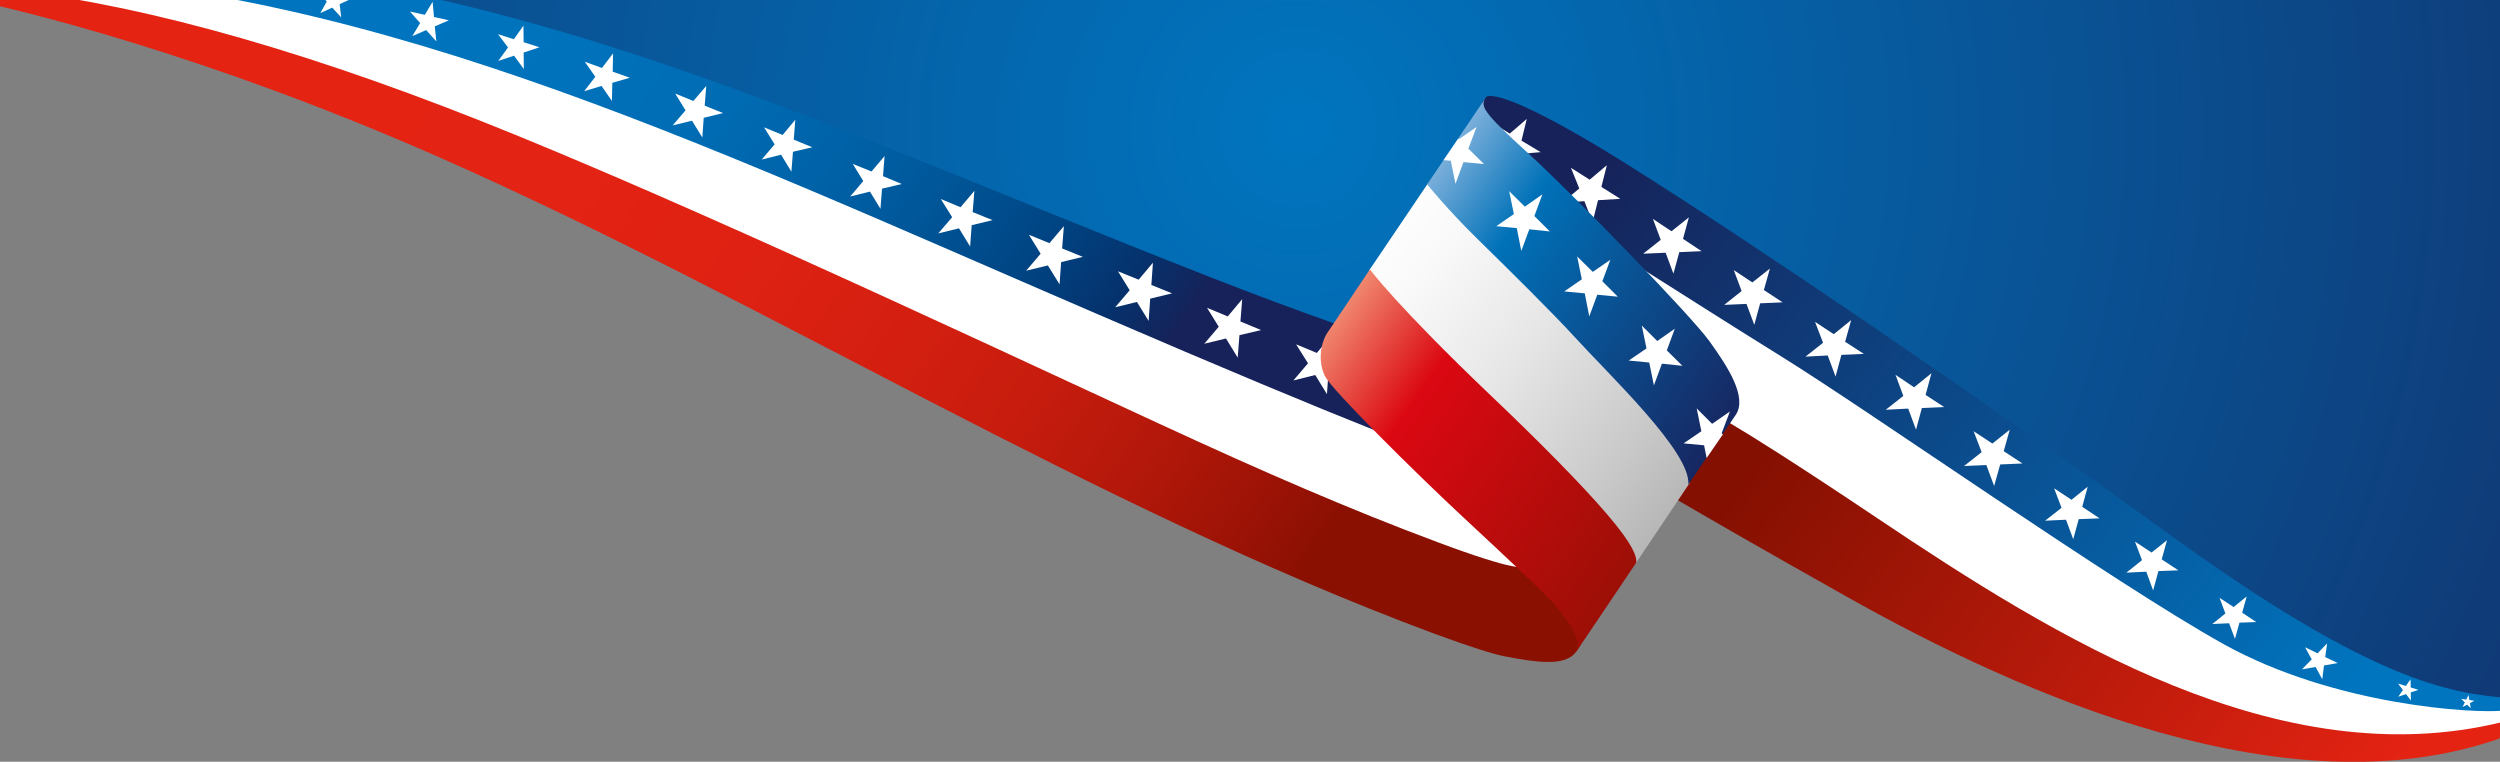 <?xml version="1.0" encoding="utf-8"?>
<!-- Generator: Adobe Illustrator 19.0.0, SVG Export Plug-In . SVG Version: 6.00 Build 0)  -->
<svg version="1.1" id="Capa_1" xmlns="http://www.w3.org/2000/svg" xmlns:xlink="http://www.w3.org/1999/xlink" x="0px" y="0px"
	 viewBox="0 0 1280 390" style="enable-background:new 0 0 1280 390;" xml:space="preserve">
<rect x="0" y="0" width="1280" height="390" fill="#808080" stroke="none"/>
<style type="text/css">
	.st0{clip-path:url(#XMLID_119_);}
	.st1{fill-rule:evenodd;clip-rule:evenodd;fill:url(#XMLID_120_);}
	.st2{fill:#FFFFFF;}
	.st3{fill-rule:evenodd;clip-rule:evenodd;fill:url(#XMLID_121_);}
	.st4{fill-rule:evenodd;clip-rule:evenodd;fill:url(#XMLID_122_);}
	.st5{fill-rule:evenodd;clip-rule:evenodd;fill:url(#XMLID_123_);}
	.st6{fill-rule:evenodd;clip-rule:evenodd;fill:url(#XMLID_124_);}
	.st7{fill-rule:evenodd;clip-rule:evenodd;fill:#FFFFFF;}
	.st8{fill-rule:evenodd;clip-rule:evenodd;fill:url(#XMLID_125_);}
	.st9{fill-rule:evenodd;clip-rule:evenodd;fill:url(#XMLID_126_);}
	.st10{fill-rule:evenodd;clip-rule:evenodd;fill:url(#XMLID_127_);}
</style>
<defs>
	<rect id="XMLID_110_" width="1280" height="390"/>
</defs>
<clipPath id="XMLID_119_">
	<use xlink:href="#XMLID_110_"  style="overflow:visible;"/>
</clipPath>
<g id="XMLID_66_" class="st0">
	
		<radialGradient id="XMLID_120_" cx="633.544" cy="-31.618" r="948.462" gradientTransform="matrix(0.988 0.156 -0.156 0.988 33.724 -2.044)" gradientUnits="userSpaceOnUse">
		<stop  offset="0" style="stop-color:#0075BF"/>
		<stop  offset="1" style="stop-color:#162259"/>
	</radialGradient>
	<path id="XMLID_109_" class="st1" d="M-14.5-16.2L-14.5-16.2l0.5-3.3c239.2-13.2,405.5,73.7,634.1,163.1
		c22.8,8.9,44,16.7,62.8,23.4l18.7-27.8l29.2-43.3l29.4-43.5c0.5-0.7,0.5-0.8,0.7-1.1l0,0l0-0.1l0,0l0,0l0,0l0,0
		c1.6-1.8,13.6-2.5,74.8,36.1c61.2,38.6,175.5,115.9,277.2,189.4c101.7,73.5,141.3,79.5,169.9,82l150.8-952.4L110.2-803.4
		L-14.5-16.2z"/>
	<path id="XMLID_108_" class="st2" d="M911.8,234.4c-9.2-5.9-18.4-11.7-27.7-17.2l3.6-5.4c2.8-4.1,1.7-9.8-1.1-16.1
		c-2.9-6.6-7.8-13.6-12.3-20c-2.8-3.9-10.4-12.4-20.1-22.9c-6.8-7.3-13.6-14.4-20.6-21.5l9.9,6.3c14.7,9.4,32.5,20.6,49.9,31.6
		c6.6,4.1,13.2,8.3,19.8,12.4c26.2,16,51.6,33.8,77.2,51c52.3,35.2,113.6,76.4,148.8,96c36,19.7,77.7,30.1,118.4,33.4
		c5.8,0.5,10.8,0.7,14.9,0.7c3.2,0,6.5,0,9.7-0.3l-1.3,8.4c-27.4,6.6-54.9,7.9-82,4.7c-29.5-3.5-58.6-11.9-87-23.4
		c-54.4-22-105.8-55.1-151.1-85.4C940,252.7,924,242.2,911.8,234.4z"/>
	<path id="XMLID_107_" class="st2" d="M-16.2-5.6l1.6-9.9c178.2,1.9,335.7,70.3,522.4,151.4c17.6,7.7,35.5,15.4,55.2,23.9
		c31.9,13.7,59.2,25.3,82.7,35.2c23.7,9.9,43.8,18.1,60.9,24.9c12.7,12.8,25.6,25.3,38.7,37.7c12.4,11.7,24.9,23.2,37.2,34.8
		c-3.3-0.6-6.5-1.2-9.8-1.8c-3.7-0.7-10.9-2.8-21.8-6.5c-16.6-5.7-32.9-12.1-49.2-18.6c-23.4-9.4-46.6-19.4-69.6-29.7
		c-24-10.7-47.7-21.8-71.5-32.8C454.5,153.8,316.4,89.8,226.9,55.7C166.6,32.9,104.5,12.6,40.8,1.4C30.6-0.4,20.7-1.9,11.2-3.1
		C2.1-4.2-7-5.1-16.2-5.6z"/>
	
		<linearGradient id="XMLID_121_" gradientUnits="userSpaceOnUse" x1="122.678" y1="-27.62" x2="653.253" y2="231.159" gradientTransform="matrix(0.988 0.156 -0.156 0.988 33.724 -2.044)">
		<stop  offset="0" style="stop-color:#E42313"/>
		<stop  offset="0.299" style="stop-color:#E32313"/>
		<stop  offset="0.469" style="stop-color:#DD2112"/>
		<stop  offset="0.605" style="stop-color:#D31F10"/>
		<stop  offset="0.724" style="stop-color:#C61C0E"/>
		<stop  offset="0.832" style="stop-color:#B3180A"/>
		<stop  offset="0.93" style="stop-color:#9D1306"/>
		<stop  offset="1" style="stop-color:#8A1002"/>
	</linearGradient>
	<path id="XMLID_106_" class="st3" d="M-17-0.5C7,4.2,104.4,27.2,226.4,81.2c165.7,73.2,332.6,178,507.3,243
		c19.5,7.2,31.3,10.8,36.4,11.8c17.3,3.3,31.3,5.3,36.9-2.3c0.6-0.9,1.4-1.9,2.1-3.1c0.6-6.5-7.1-15.5-10.2-19.6
		c-2.1-2.8-9.7-10.3-20.5-20.4c-1.8-0.3-3.6-0.6-5.4-1c-5.1-1-16.9-4.5-36.4-11.8c-22.9-8.5-45.8-17.8-68.5-27.5
		c-22.3-9.5-47.2-20.7-74.9-33.5c-108.9-50.4-267-124.5-365.8-162.2C128.6,16.8,46.4-3.2-16-6.9L-17-0.5z"/>
	
		<linearGradient id="XMLID_122_" gradientUnits="userSpaceOnUse" x1="912.78" y1="60.251" x2="1225.287" y2="233.476" gradientTransform="matrix(0.988 0.156 -0.156 0.988 33.724 -2.044)">
		<stop  offset="0" style="stop-color:#841001"/>
		<stop  offset="1" style="stop-color:#E42313"/>
	</linearGradient>
	<path id="XMLID_105_" class="st4" d="M1281.1,369.7c-114.2,28-229-43.4-319.5-104.1c-42.9-28.8-65.4-42.8-76.6-49.4l-26.8,39.4
		c14.1,8.3,40.6,23.6,86.6,49.5c92.1,51.9,227.2,110.7,335,73L1281.1,369.7z"/>
	
		<linearGradient id="XMLID_123_" gradientUnits="userSpaceOnUse" x1="97.663" y1="-73.259" x2="555.638" y2="150.111" gradientTransform="matrix(0.988 0.156 -0.156 0.988 33.724 -2.044)">
		<stop  offset="0" style="stop-color:#0075BF"/>
		<stop  offset="0.299" style="stop-color:#0073BD"/>
		<stop  offset="0.469" style="stop-color:#006DB5"/>
		<stop  offset="0.605" style="stop-color:#0063A9"/>
		<stop  offset="0.724" style="stop-color:#005698"/>
		<stop  offset="0.832" style="stop-color:#004584"/>
		<stop  offset="0.93" style="stop-color:#05326D"/>
		<stop  offset="1" style="stop-color:#162259"/>
	</linearGradient>
	<path id="XMLID_104_" class="st5" d="M-14.8-14.2C180.4-12.1,351,70,562.5,161.1c63.3,27.3,109.4,46.5,143.6,60.1
		c-13.5-13.7-24.4-25.4-26.3-28.9c-3.7-7.1-2.9-17.5,2.2-24l1.7-2.5c-19-6.7-40.1-14.5-63.3-23.6C391.8,52.8,225.4-34.1-13.8-20.8
		L-14.8-14.2z"/>
	
		<linearGradient id="XMLID_124_" gradientUnits="userSpaceOnUse" x1="797.634" y1="-56.897" x2="1212.277" y2="172.944" gradientTransform="matrix(0.988 0.156 -0.156 0.988 33.724 -2.044)">
		<stop  offset="0" style="stop-color:#162259"/>
		<stop  offset="1" style="stop-color:#0075BF"/>
	</linearGradient>
	<path id="XMLID_103_" class="st6" d="M760.8,49.8c1.2-1.8,13.4-2.8,75.1,36.1c61.7,38.9,175.5,115.9,277.2,189.4
		c101.7,73.5,141.3,79.5,169.9,82l-1,6.5c-15.2,1.7-87-2.6-143.5-34c-56.4-31.4-180.1-118.5-226-147c-24-14.9-51.5-32.4-72.5-45.7
		c-20.3-21.2-44.2-45.2-57.7-57.5c-20.2-18.4-24.3-23.3-23.4-27.1l0.8-1.2L760.8,49.8z"/>
	<polygon id="XMLID_102_" class="st7" points="407.2,61.3 406.4,71.5 415.9,75.4 406,77.7 405.2,87.9 399.9,79.2 390,81.7 
		396.6,73.9 391.2,65.2 400.7,69.1 	"/>
	<polygon id="XMLID_101_" class="st7" points="452.9,79.9 452.1,90.2 461.7,94.2 451.6,96.6 450.8,106.9 445.4,98.1 435.3,100.6 
		442,92.7 436.6,83.9 446.2,87.8 	"/>
	<polygon id="XMLID_100_" class="st7" points="498.9,97.7 498,108.6 508.2,112.7 497.5,115.3 496.7,126.2 491,116.9 480.4,119.5 
		487.5,111.2 481.7,101.9 491.8,106.1 	"/>
	<polygon id="XMLID_99_" class="st7" points="544.7,115.8 543.8,127.2 554.4,131.5 543.3,134.2 542.5,145.6 536.5,135.9 
		525.4,138.6 532.8,129.9 526.8,120.2 537.3,124.5 	"/>
	<polygon id="XMLID_98_" class="st7" points="590.3,134.5 589.5,145.9 600.1,150.2 588.9,152.9 588.1,164.3 582.1,154.6 571,157.3 
		578.4,148.6 572.4,138.9 583,143.2 	"/>
	<polygon id="XMLID_97_" class="st7" points="636,153.2 635.1,164.6 645.7,169 634.6,171.6 633.7,183.1 627.7,173.3 616.6,176 
		624,167.3 618,157.6 628.6,162 	"/>
	<polygon id="XMLID_96_" class="st7" points="681.6,171.9 680.7,183.3 691.3,187.7 680.2,190.4 679.4,201.8 673.4,192 662.2,194.8 
		669.7,186 663.6,176.3 674.2,180.7 	"/>
	<polygon id="XMLID_95_" class="st7" points="124.1,-15.4 125,-10 130.4,-9.2 125.6,-6.7 126.5,-1.3 122.6,-5.1 117.7,-2.6 
		120.2,-7.5 116.3,-11.4 121.7,-10.5 	"/>
	<polygon id="XMLID_94_" class="st7" points="22.4,-21.2 23.3,-18.5 26.1,-18.6 23.8,-16.9 24.7,-14.2 22.4,-15.9 20.2,-14.2 
		21,-16.9 18.7,-18.5 21.5,-18.5 	"/>
	<polygon id="XMLID_93_" class="st7" points="172.6,-8.7 173.4,-2 180.1,-0.7 173.9,2.1 174.7,8.9 170.1,3.9 164,6.7 167.3,0.8 
		162.7,-4.2 169.3,-2.8 	"/>
	<polygon id="XMLID_92_" class="st7" points="72.1,-20.3 73.1,-16.2 77.3,-15.9 73.7,-13.7 74.7,-9.6 71.5,-12.3 67.9,-10.1 
		69.5,-14 66.3,-16.7 70.5,-16.4 	"/>
	<polygon id="XMLID_91_" class="st7" points="221.5,0.9 222.2,8.7 229.8,10.4 222.6,13.5 223.4,21.2 218.2,15.4 211.1,18.5 
		215.1,11.8 209.9,5.9 217.5,7.6 	"/>
	<polygon id="XMLID_90_" class="st7" points="268,13.1 268.1,21.6 276.2,24.2 268.1,26.9 268.2,35.4 263.2,28.5 255.1,31.2 
		260.1,24.3 255,17.5 263.1,20.1 	"/>
	<polygon id="XMLID_89_" class="st7" points="313.9,27.3 313.7,36.7 322.5,39.8 313.5,42.4 313.3,51.7 308,44 299.1,46.7 
		304.8,39.3 299.4,31.6 308.2,34.8 	"/>
	<polygon id="XMLID_88_" class="st7" points="361.6,44 360.8,54.1 370.2,57.9 360.3,60.3 359.6,70.4 354.3,61.8 344.4,64.2 
		351,56.5 345.7,47.9 355,51.7 	"/>
	<polygon id="XMLID_87_" class="st7" points="822.7,84.6 819.9,95.7 829.6,101.8 818.2,102.5 815.4,113.7 811.2,103 799.8,103.8 
		808.6,96.5 804.3,85.9 813.9,92 	"/>
	<polygon id="XMLID_86_" class="st7" points="781.7,60.9 779,72 788.8,77.9 777.4,78.9 774.8,90 770.4,79.5 759,80.4 767.7,73 
		763.3,62.4 773,68.4 	"/>
	<polygon id="XMLID_85_" class="st7" points="864.7,111.3 861.7,122.3 871.2,128.6 859.8,129.1 856.8,140.1 852.8,129.4 
		841.3,129.9 850.3,122.8 846.3,112.1 855.8,118.4 	"/>
	<polygon id="XMLID_84_" class="st7" points="1068.9,249.2 1066.1,259.5 1075,265.4 1064.3,265.8 1061.5,276.1 1057.8,266.1 
		1047.1,266.6 1055.5,260 1051.7,250 1060.6,255.9 	"/>
	<polygon id="XMLID_83_" class="st7" points="906.2,137.5 903.1,148.5 912.7,154.8 901.2,155.3 898.2,166.3 894.2,155.6 
		882.8,156.1 891.7,149 887.7,138.3 897.2,144.6 	"/>
	<polygon id="XMLID_82_" class="st7" points="1109.5,276.6 1106.8,286.4 1115.3,292 1105.1,292.4 1102.4,302.3 1098.9,292.7 
		1088.7,293.2 1096.7,286.8 1093.1,277.3 1101.6,282.9 	"/>
	<polygon id="XMLID_81_" class="st7" points="947.8,163.9 944.7,175 954.3,181.2 942.8,181.7 939.8,192.8 935.8,182 924.4,182.6 
		933.4,175.5 929.3,164.8 938.9,171.1 	"/>
	<polygon id="XMLID_80_" class="st7" points="1150.3,305.4 1148,313.7 1155.2,318.5 1146.6,318.8 1144.3,327.1 1141.3,319.1 
		1132.7,319.5 1139.4,314.1 1136.4,306.1 1143.6,310.8 	"/>
	<polygon id="XMLID_79_" class="st7" points="988.9,191.1 985.9,202.2 995.4,208.4 984,208.9 981,220 977,209.2 965.5,209.8 
		974.5,202.7 970.5,191.9 980,198.3 	"/>
	<polygon id="XMLID_78_" class="st7" points="1191.5,329.4 1190.5,336.4 1196.9,339.5 1189.9,340.7 1189,347.8 1185.6,341.5 
		1178.6,342.7 1183.6,337.6 1180.2,331.4 1186.6,334.5 	"/>
	<polygon id="XMLID_77_" class="st7" points="1029,220 1025.9,231 1035.5,237.3 1024.1,237.8 1021,248.8 1017,238.1 1005.6,238.6 
		1014.6,231.5 1010.5,220.8 1020.1,227.1 	"/>
	<polygon id="XMLID_76_" class="st7" points="1234.2,347.8 1234.3,352 1238.3,353.2 1234.3,354.5 1234.4,358.7 1231.9,355.4 
		1227.9,356.7 1230.3,353.3 1227.8,350 1231.8,351.2 	"/>
	<polygon id="XMLID_75_" class="st7" points="1263.9,355.8 1264.3,358.4 1266.9,358.8 1264.6,360 1265,362.6 1263.2,360.8 
		1260.8,362 1262,359.6 1260.1,357.8 1262.7,358.2 	"/>
	
		<linearGradient id="XMLID_125_" gradientUnits="userSpaceOnUse" x1="674.135" y1="19.456" x2="868.74" y2="127.327" gradientTransform="matrix(0.988 0.156 -0.156 0.988 33.724 -2.044)">
		<stop  offset="0" style="stop-color:#FFFFFF"/>
		<stop  offset="0.167" style="stop-color:#F9F9F9"/>
		<stop  offset="0.438" style="stop-color:#E7E7E7"/>
		<stop  offset="0.779" style="stop-color:#C9C9C9"/>
		<stop  offset="1" style="stop-color:#B2B2B2"/>
	</linearGradient>
	<path id="XMLID_74_" class="st8" d="M731.3,93.6l-30.4,45c0,0,12.8,17.8,62.5,65.2c23.8,22.7,46.5,45.8,59.1,60.4
		c13.6,15.9,15,21.6,14.8,24.5c0.8-1.2,14.9-22.1,19.1-28.4l8.7-13c1.5-16.5-40.8-56.5-58.5-76c-10.6-11.7-32.3-33.1-49.8-50.2
		C742,106.8,731.3,93.6,731.3,93.6z"/>
	
		<linearGradient id="XMLID_126_" gradientUnits="userSpaceOnUse" x1="680.112" y1="-27.734" x2="886.723" y2="73.037" gradientTransform="matrix(0.988 0.156 -0.156 0.988 33.724 -2.044)">
		<stop  offset="0" style="stop-color:#BCD0ED"/>
		<stop  offset="0.33" style="stop-color:#0071B8"/>
		<stop  offset="1" style="stop-color:#17255F"/>
	</linearGradient>
	<path id="XMLID_73_" class="st9" d="M760.9,49.7c-0.3,0.3-0.3,0.4-0.8,1.2l-29.4,43.5c0,0,10.7,13.2,25.4,27.6
		c17.5,17.1,39.2,38.6,49.8,50.2c17.7,19.5,60.1,59.4,58.5,75.9c0,0,18.2-26.7,24.3-35.7c6.1-9.1-4.2-24.8-13.4-37.6
		c-9.2-12.9-68-73.5-92.3-95.8C758.7,56.9,757.7,54.4,760.9,49.7z"/>
	
		<linearGradient id="XMLID_127_" gradientUnits="userSpaceOnUse" x1="651.702" y1="75.043" x2="848.908" y2="171.227" gradientTransform="matrix(0.988 0.156 -0.156 0.988 33.724 -2.044)">
		<stop  offset="0" style="stop-color:#F3997B"/>
		<stop  offset="0.3" style="stop-color:#DB0812"/>
		<stop  offset="1" style="stop-color:#971005"/>
	</linearGradient>
	<path id="XMLID_72_" class="st10" d="M680.7,168.8c-5.1,6.5-5.9,16.9-2.2,24c3.7,7.1,45.4,48.5,70.1,71.5
		c24.7,23,45.2,42.1,48.9,47c3.7,4.9,13.7,16.4,9.1,22.8c2.8-3.7,19.5-28.8,31.2-46.1c0.2-2.8-1.1-8.5-14.8-24.5
		c-12.5-14.7-35.2-37.7-59.1-60.4c-49.7-47.4-62.5-65.2-62.5-65.2L680.7,168.8z"/>
	<g id="XMLID_112_">
		<polygon id="XMLID_71_" class="st7" points="756,65 751.8,76.1 759.8,84 749.3,83 745.2,94.1 742.8,82.3 739.1,82 746.6,71 
			746.9,71.3 		"/>
		<polygon id="XMLID_70_" class="st7" points="789.7,99.5 785.6,110.6 793.5,118.5 783,117.4 778.9,128.5 776.6,116.8 766.1,115.8 
			775.1,109.6 772.7,97.9 780.7,105.8 		"/>
		<polygon id="XMLID_69_" class="st7" points="824.5,133 820.4,144 828.3,151.9 817.8,150.9 813.7,162 811.4,150.2 800.9,149.2 
			809.9,143 807.5,131.3 815.5,139.2 		"/>
		<polygon id="XMLID_68_" class="st7" points="857.5,168.3 853.4,179.4 861.4,187.3 850.9,186.2 846.8,197.3 844.4,185.6 
			833.9,184.6 843,178.4 840.6,166.7 848.5,174.6 		"/>
		<polygon id="XMLID_67_" class="st7" points="885.7,210.7 881.5,221.8 882.1,222.4 873.8,234.5 872.5,228 862,227 871.1,220.8 
			868.7,209.1 876.6,217 		"/>
	</g>
</g>
<g id="XMLID_111_" class="st0">
</g>
<g id="XMLID_113_" class="st0">
</g>
<g id="XMLID_114_" class="st0">
</g>
<g id="XMLID_115_" class="st0">
</g>
<g id="XMLID_116_" class="st0">
</g>
<g id="XMLID_117_" class="st0">
</g>
</svg>
